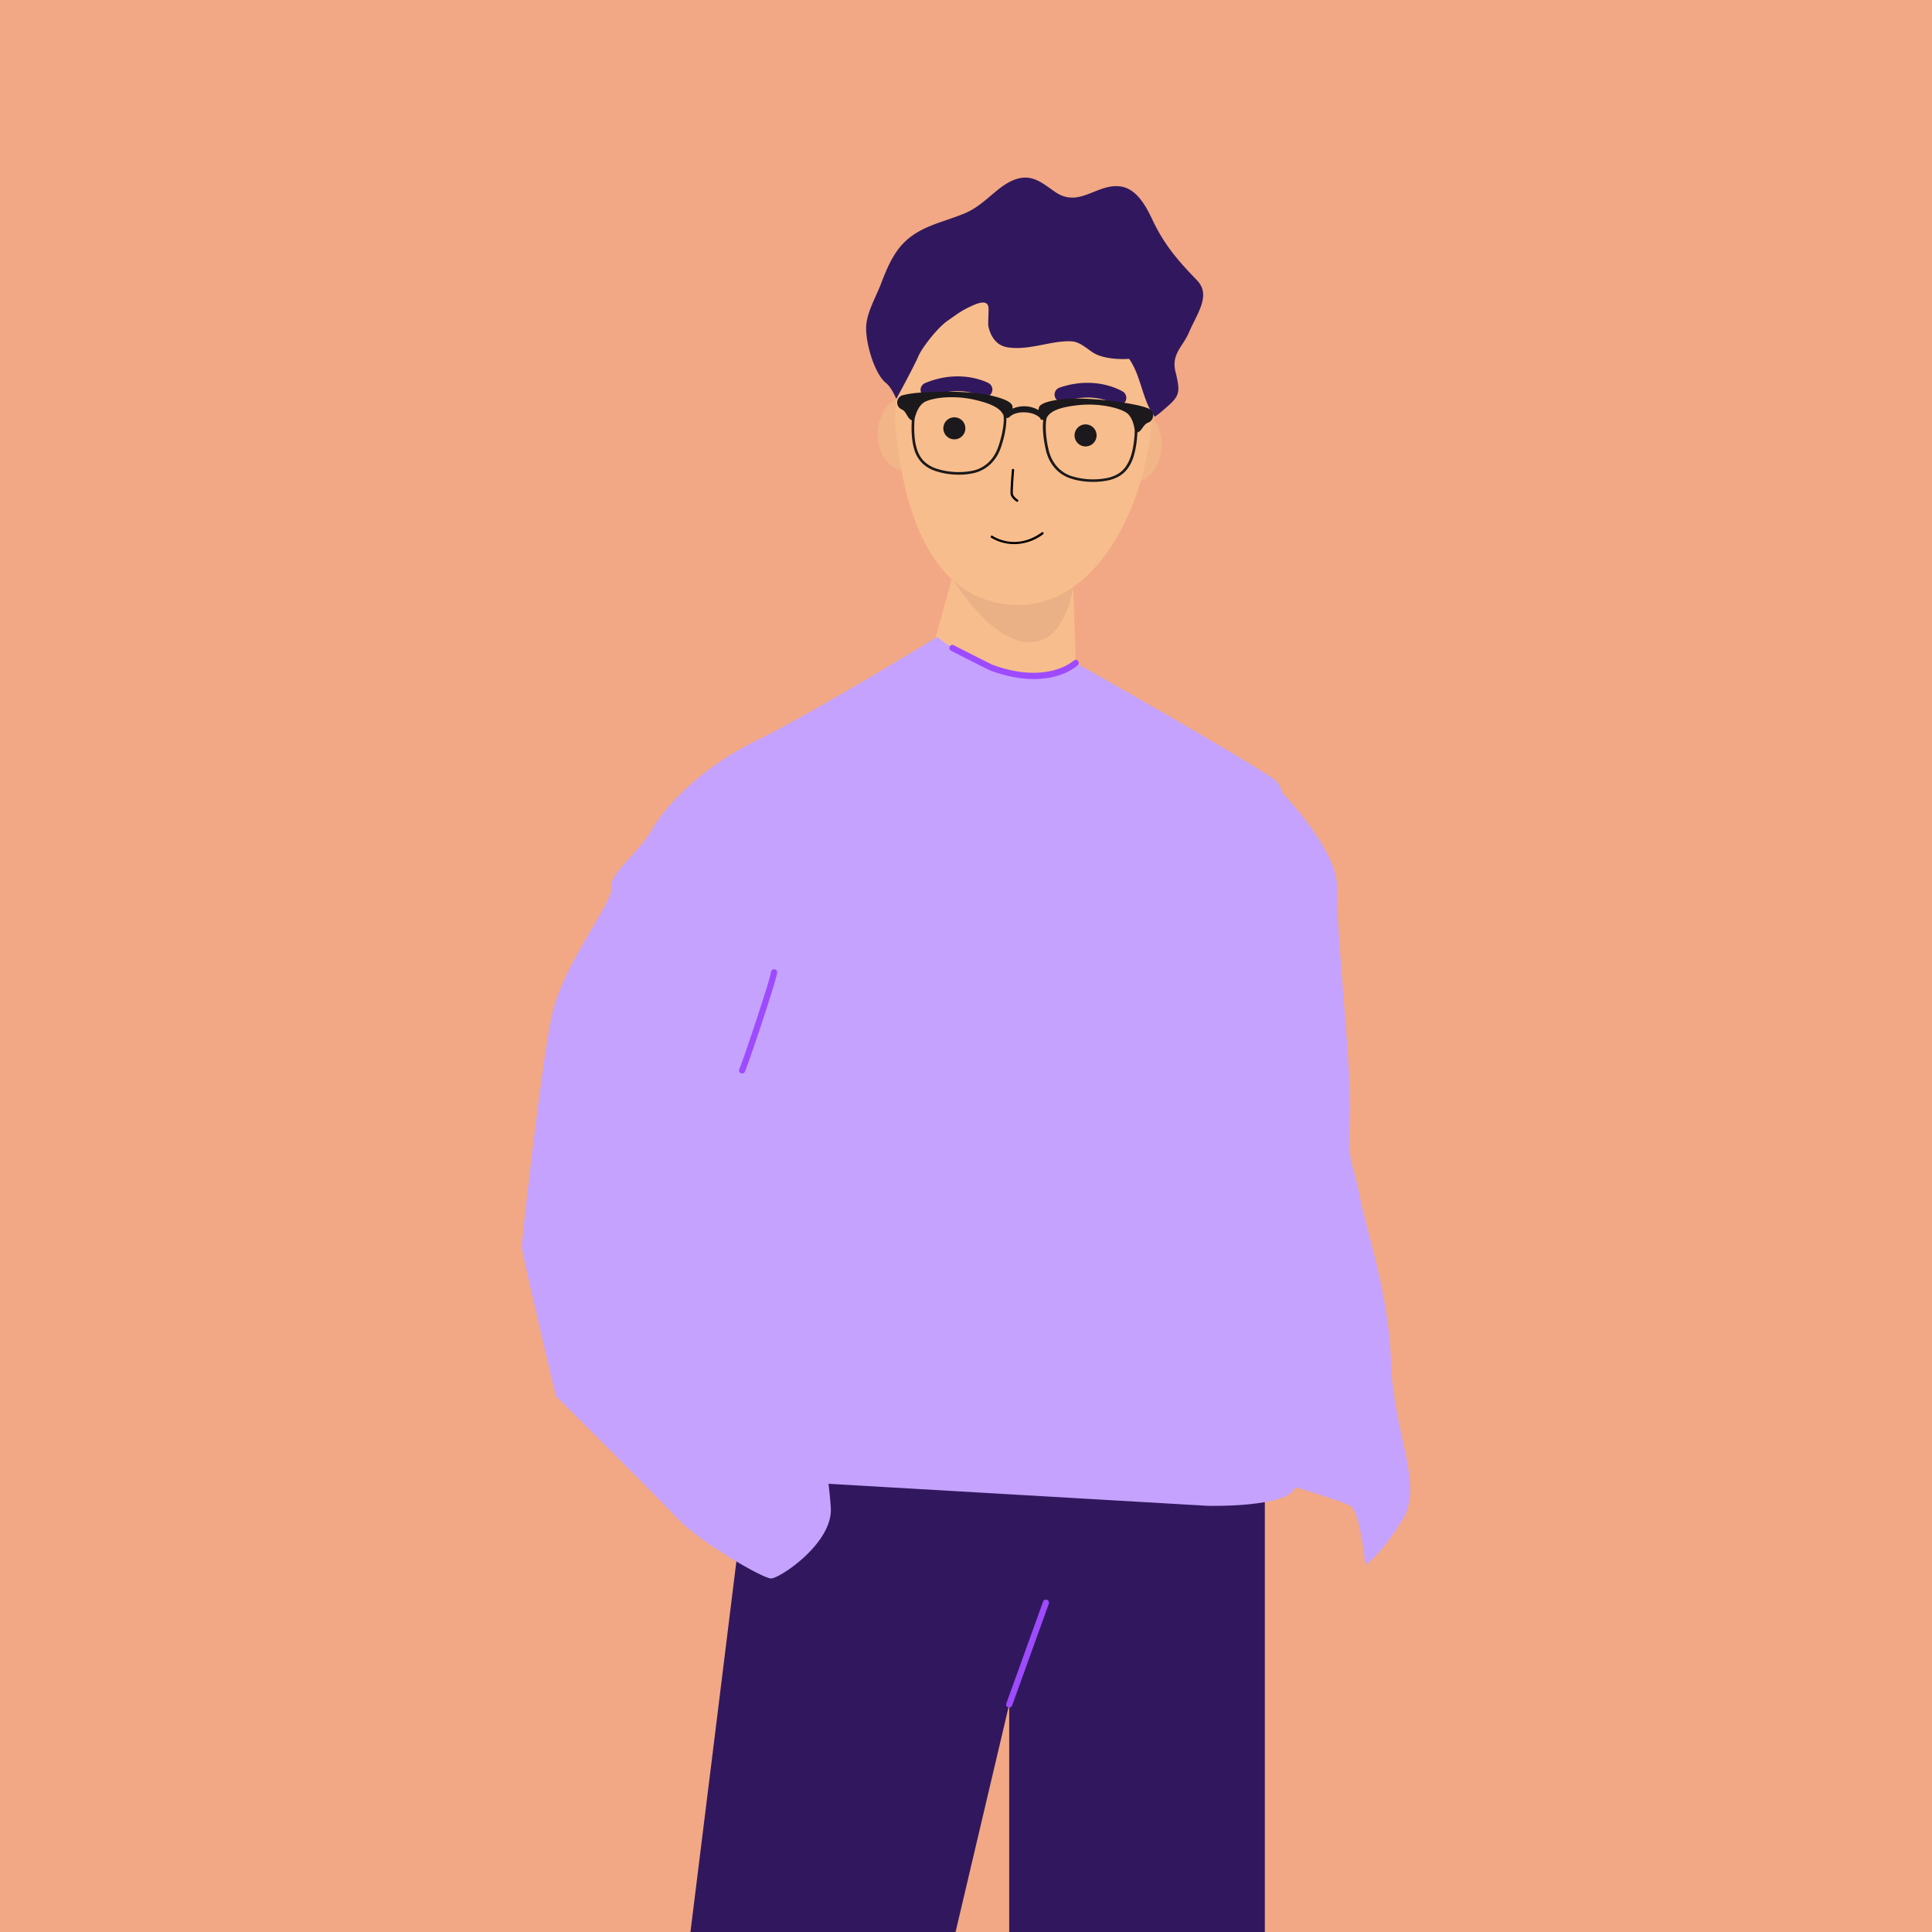 <svg id="Layer_1" data-name="Layer 1" xmlns="http://www.w3.org/2000/svg" viewBox="0 0 1261.8 1261.8"><defs><style>.cls-1{fill:#f2a885;}.cls-2{fill:#f8bd8c;}.cls-3{fill:#31185e;}.cls-4{fill:#c5a2fd;}.cls-5{fill:#eab186;}.cls-6{fill:#f2b588;}.cls-7{fill:#1b191b;}.cls-8{fill:#9e4aff;}</style></defs><rect class="cls-1" width="1261.8" height="1261.8"/><polygon class="cls-2" points="626.01 361.85 607.84 428.23 647.03 474.11 703.02 446.05 700.67 376.12 626.01 361.85"/><polygon class="cls-3" points="826.07 947.67 826.07 1276.87 659.11 1276.87 659.11 956.01 815.12 948.22 826.07 947.67"/><path class="cls-3" d="M713.38,963l-5.71,15.8L702,994.37l-18.91,52.36-24,66.49-38.56,163.65h-151c.09.46.12.69.12.69l-20.73.5.14-1.19,8.32-67,1.22-9.83,3.26-26.3,3.06-24.6,2.3-18.6L478,1043.46l2.94-23.69L488,963Z"/><path class="cls-4" d="M612.12,416S530,466.15,493.86,483.75,434,527.09,425.69,542s-27.83,28.44-26.43,37.92-32,50.11-39,84-19.48,146.26-19.48,150.33,22.26,97.51,22.26,97.51,65.39,65,79.31,79.9S498,1030.9,503.6,1030.9s40.35-23,39-46.05-11.13-89.38-20.87-100.22c-7.62-8.47-16.94-16.11-24-27.47a65.38,65.38,0,0,1-5.26-10.45c-7-17.6,12.52-59.59,12.52-59.59s62.61-149,59.83-169.29,18.08-92.09,12.52-111.05S612.12,416,612.12,416Z"/><path class="cls-4" d="M833.33,598.8s13.91,191,12.52,223.53-8.15,51.47.1,88,4.27,47.4,0,60.94-57.14,12.19-57.14,12.19L541.07,969.07,448,834.52,569,458l43.13-42s49.39,42,90.43,16.93c0,0,114.09,64.33,130.08,76.51S833.33,598.8,833.33,598.8Z"/><path class="cls-4" d="M834.26,514.45s39.88,39.73,39,65.91,10.21,123.7,8.35,151.68,2.78,28.9,6.49,49.66,19,62.3,20.41,108.35S930,969.28,916.11,992.3s-24.35,29.8-24.35,29.8S888.29,987,882,983.54,846,971.31,846,971.31l-33-364.77Z"/><path class="cls-5" d="M617,371.09c-4-9.33,26.68,51.65,58,48.22,26.86-2.93,28-52.58,28-52.58s-9.53,15.68-37.89,15.72c-31.62,0-48.09-11.36-48.09-11.36Z"/><path class="cls-6" d="M758.61,292.12c-.72,13.4-9.61,23.81-19.84,23.26s-17.95-11.86-17.23-25.26,9.61-23.82,19.84-23.26S759.33,278.72,758.61,292.12Z"/><path class="cls-6" d="M610.34,283.92c-.72,13.4-9.61,23.81-19.84,23.26s-18-11.86-17.23-25.26,9.61-23.81,19.85-23.26S611.06,270.52,610.34,283.92Z"/><path class="cls-2" d="M750.25,291.47c-9.71,57-42.79,106.07-88.38,103.61s-69.53-44.92-76.72-112.52c-6.31-59.29,42.79-106.06,88.39-103.6S760.27,232.62,750.25,291.47Z"/><path class="cls-3" d="M645.61,201.39c.14,3.77-.45,9.85-.08,11.68,1,5,3.66,9.94,8,12.27,3,1.61,6.39,1.86,9.71,1.94,12.11.32,24.76-4.89,36.38-4.36,5.35.25,9.41,4.13,13.95,7.16,8.4,5.6,23.86,4.29,23.86,4.29,7.92,11.07,8.68,27.58,16.75,37.8a49.47,49.47,0,0,0,5.52-4.33c10.87-9.14,11.5-10.8,8-25.15-2.81-11.48,4.9-16.38,8.81-25.57,5.37-12.62,14.7-24.3,5.19-34.14-12.35-12.77-21.32-23-29.2-39.77-4.39-9.33-10.28-19.52-19.91-21.31-15.52-2.9-27.35,14.17-43,3.75-5.69-3.79-11.16-8.67-17.83-9.53-6.92-.89-13.68,2.8-19.31,7.25-7,5.54-13.41,12.06-21.61,15.62-13.53,5.88-29.08,8.23-40.18,19.21-7.43,7.34-11.53,17.3-15.27,27.12-3.18,8.32-8.8,17.89-9.62,26.84-.93,10.07,4.93,31.64,12.9,38,3.85,3.08,6.69,10.44,6.69,10.44s12.26-22.56,14.32-27.7,12.15-18.47,19.1-23.35,9.28-6.67,14.76-9.24C637.11,198.63,645.38,194.62,645.61,201.39Z"/><path class="cls-7" d="M630.47,280.13a7.19,7.19,0,1,1-6.78-7.56A7.18,7.18,0,0,1,630.47,280.13Z"/><path class="cls-7" d="M716.17,284.76a7.19,7.19,0,1,1-6.79-7.57A7.17,7.17,0,0,1,716.17,284.76Z"/><path class="cls-3" d="M606,259.46a4.82,4.82,0,0,1-1.82-9.26c23.18-9.65,40.69-.41,41.42,0a4.81,4.81,0,0,1-4.56,8.48c-.67-.35-14.45-7.37-33.16.43A5,5,0,0,1,606,259.46Z"/><path class="cls-3" d="M693.23,262.51a4.81,4.81,0,0,1-1.23-9.35c23.74-8.17,40.63,2.16,41.34,2.6a4.81,4.81,0,0,1-5.09,8.17c-.64-.4-14-8.27-33.12-1.66A4.81,4.81,0,0,1,693.23,262.51Z"/><path class="cls-7" d="M753,270.61h0a5,5,0,0,0-1.38-2.74,3.28,3.28,0,0,0-.56-.49h0a4.73,4.73,0,0,0-1.24-.7,51.52,51.52,0,0,0-7.13-2.06c-1.82-.41-4.73-1-8.33-1.54s-7.55-1.14-11.92-1.62h0a179.59,179.59,0,0,0-19.46-1.18h0a85.21,85.21,0,0,0-9.88.54c-1,.12-1.94.25-2.8.38-11.5,1.77-12,4.59-11.93,6.17a.29.29,0,0,1-.45.27,18.89,18.89,0,0,0-16.25-.88.3.3,0,0,1-.43-.32c.29-1.66,0-4.85-14-8.1l-.83-.19a93,93,0,0,0-11.7-1.67h0c-4.87-.44-10-.62-14.78-.65h0c-7.15-.06-13.74.23-18.32.56-1.76.12-3.22.25-4.3.37a57.56,57.56,0,0,0-7.73,1.37,4.62,4.62,0,0,0-2.38,1.47h0a4.84,4.84,0,0,0-1.23,3c0,.09,0,.18,0,.27a4.8,4.8,0,0,0,2.84,4.46,5.17,5.17,0,0,1,2.17,1.72c1.77,2.37,2.22,4.37,4.34,5.37a.27.27,0,0,1,.18.27c-.33,4.67-.28,12.62,1.55,18.64a21.19,21.19,0,0,0,5.33,9.22,22.67,22.67,0,0,0,9.08,5.23,47.34,47.34,0,0,0,12.13,2.16,44.45,44.45,0,0,0,12.59-1c8.11-2,14.28-7.73,17.35-16.24,2.78-7.73,3.91-15.34,3.72-19.8a1.79,1.79,0,0,0,1.8-.41h.08a3,3,0,0,0,.38-.34c1-.9,4.07-3.16,10.17-2.84s8.94,2.92,9.81,3.91c.1.15,0,.26.09.38h-.19a2.32,2.32,0,0,0,1.65.65.3.3,0,0,1,.32.33c-.59,4.46-.08,12,1.8,19.74,2.13,8.78,7.69,15.19,15.55,18a44.72,44.72,0,0,0,12.43,2.32,47.91,47.91,0,0,0,12.29-.84,26.22,26.22,0,0,0,6.32-2.15c4.36-2.19,7.41-5.63,9.56-10.67,2.47-5.79,3.34-13.69,3.52-18.36a.26.26,0,0,1,.2-.26c2.2-.76,2.67-2.72,4.68-4.88a5.36,5.36,0,0,1,2.09-1.42,5,5,0,0,0,2-1.35,5.14,5.14,0,0,0,1.27-3.08c0-.09,0-.18,0-.27A4.56,4.56,0,0,0,753,270.61ZM651.84,292.16c-2.87,8-8.6,13.36-16.14,15.17A47.19,47.19,0,0,1,612,306.18a21.06,21.06,0,0,1-8.48-4.87,19.58,19.58,0,0,1-4.81-8.47c-2-6.54-1.75-15.51-1.32-19.62v0c.63-2.6,2.2-7.53,5.59-10.09a9,9,0,0,1,1.59-.94c6.07-2.71,18.87-4,31.43-1.21s17.31,6.06,19.13,9.75c.06.14.14.26.21.39C656.1,274.48,655,283.32,651.84,292.16ZM741.08,281c0,4.11-.73,13.07-3.43,19.35-2.09,4.9-5,8.11-9.26,10.09a24.09,24.09,0,0,1-5.38,1.75,47.23,47.23,0,0,1-23.7-1.42c-7.29-2.61-12.41-8.59-14.41-16.82-2.21-9.13-2.33-18-1.19-21.34.08-.1.16-.23.24-.35,2.21-3.48,7.28-6.25,20.07-7.63,11.89-1.3,23.6.87,29.81,3.88.47.23.9.47,1.31.7,4.26,2.49,5.55,8.7,5.94,11.74Z"/><path d="M662.51,355.36a29.24,29.24,0,0,1-15.18-4.18.75.75,0,1,1,.86-1.23c.6.41,15.07,10.07,32.14-2.2a.75.75,0,1,1,.87,1.21A31.56,31.56,0,0,1,662.51,355.36Z"/><path d="M664.32,327.74a.72.72,0,0,1-.4-.12c-.15-.09-3.62-2.34-3.91-5.1-.25-2.48.79-15.06.83-15.59a.74.74,0,0,1,.81-.69.76.76,0,0,1,.69.81c-.38,4.48-1,13.44-.84,15.31.18,1.7,2.39,3.46,3.23,4a.74.74,0,0,1,.23,1A.76.76,0,0,1,664.32,327.74Z"/><path class="cls-8" d="M484.65,701.1a2,2,0,0,1-.85-.19,2,2,0,0,1-.95-2.66c2.18-4.61,20.39-59.16,20.7-63.36a2,2,0,1,1,4,.29c-.37,5-19.13,60.67-21.08,64.78A2,2,0,0,1,484.65,701.1Z"/><path class="cls-8" d="M675.25,443.49c-7.76,0-17.15-1.45-28.24-5.49-1.45-.53-21.8-10.9-25.87-13a2,2,0,1,1,1.82-3.56c9.2,4.7,24.24,12.32,25.43,12.79,35.58,13,52.62-2.58,52.78-2.73a2,2,0,0,1,2.77,2.89C703.4,434.92,694.16,443.49,675.25,443.49Z"/><path class="cls-8" d="M659.11,1115.23a2.08,2.08,0,0,1-.68-.12,2,2,0,0,1-1.2-2.56l24-66.5a2,2,0,0,1,3.77,1.36l-24,66.5A2,2,0,0,1,659.11,1115.23Z"/></svg>